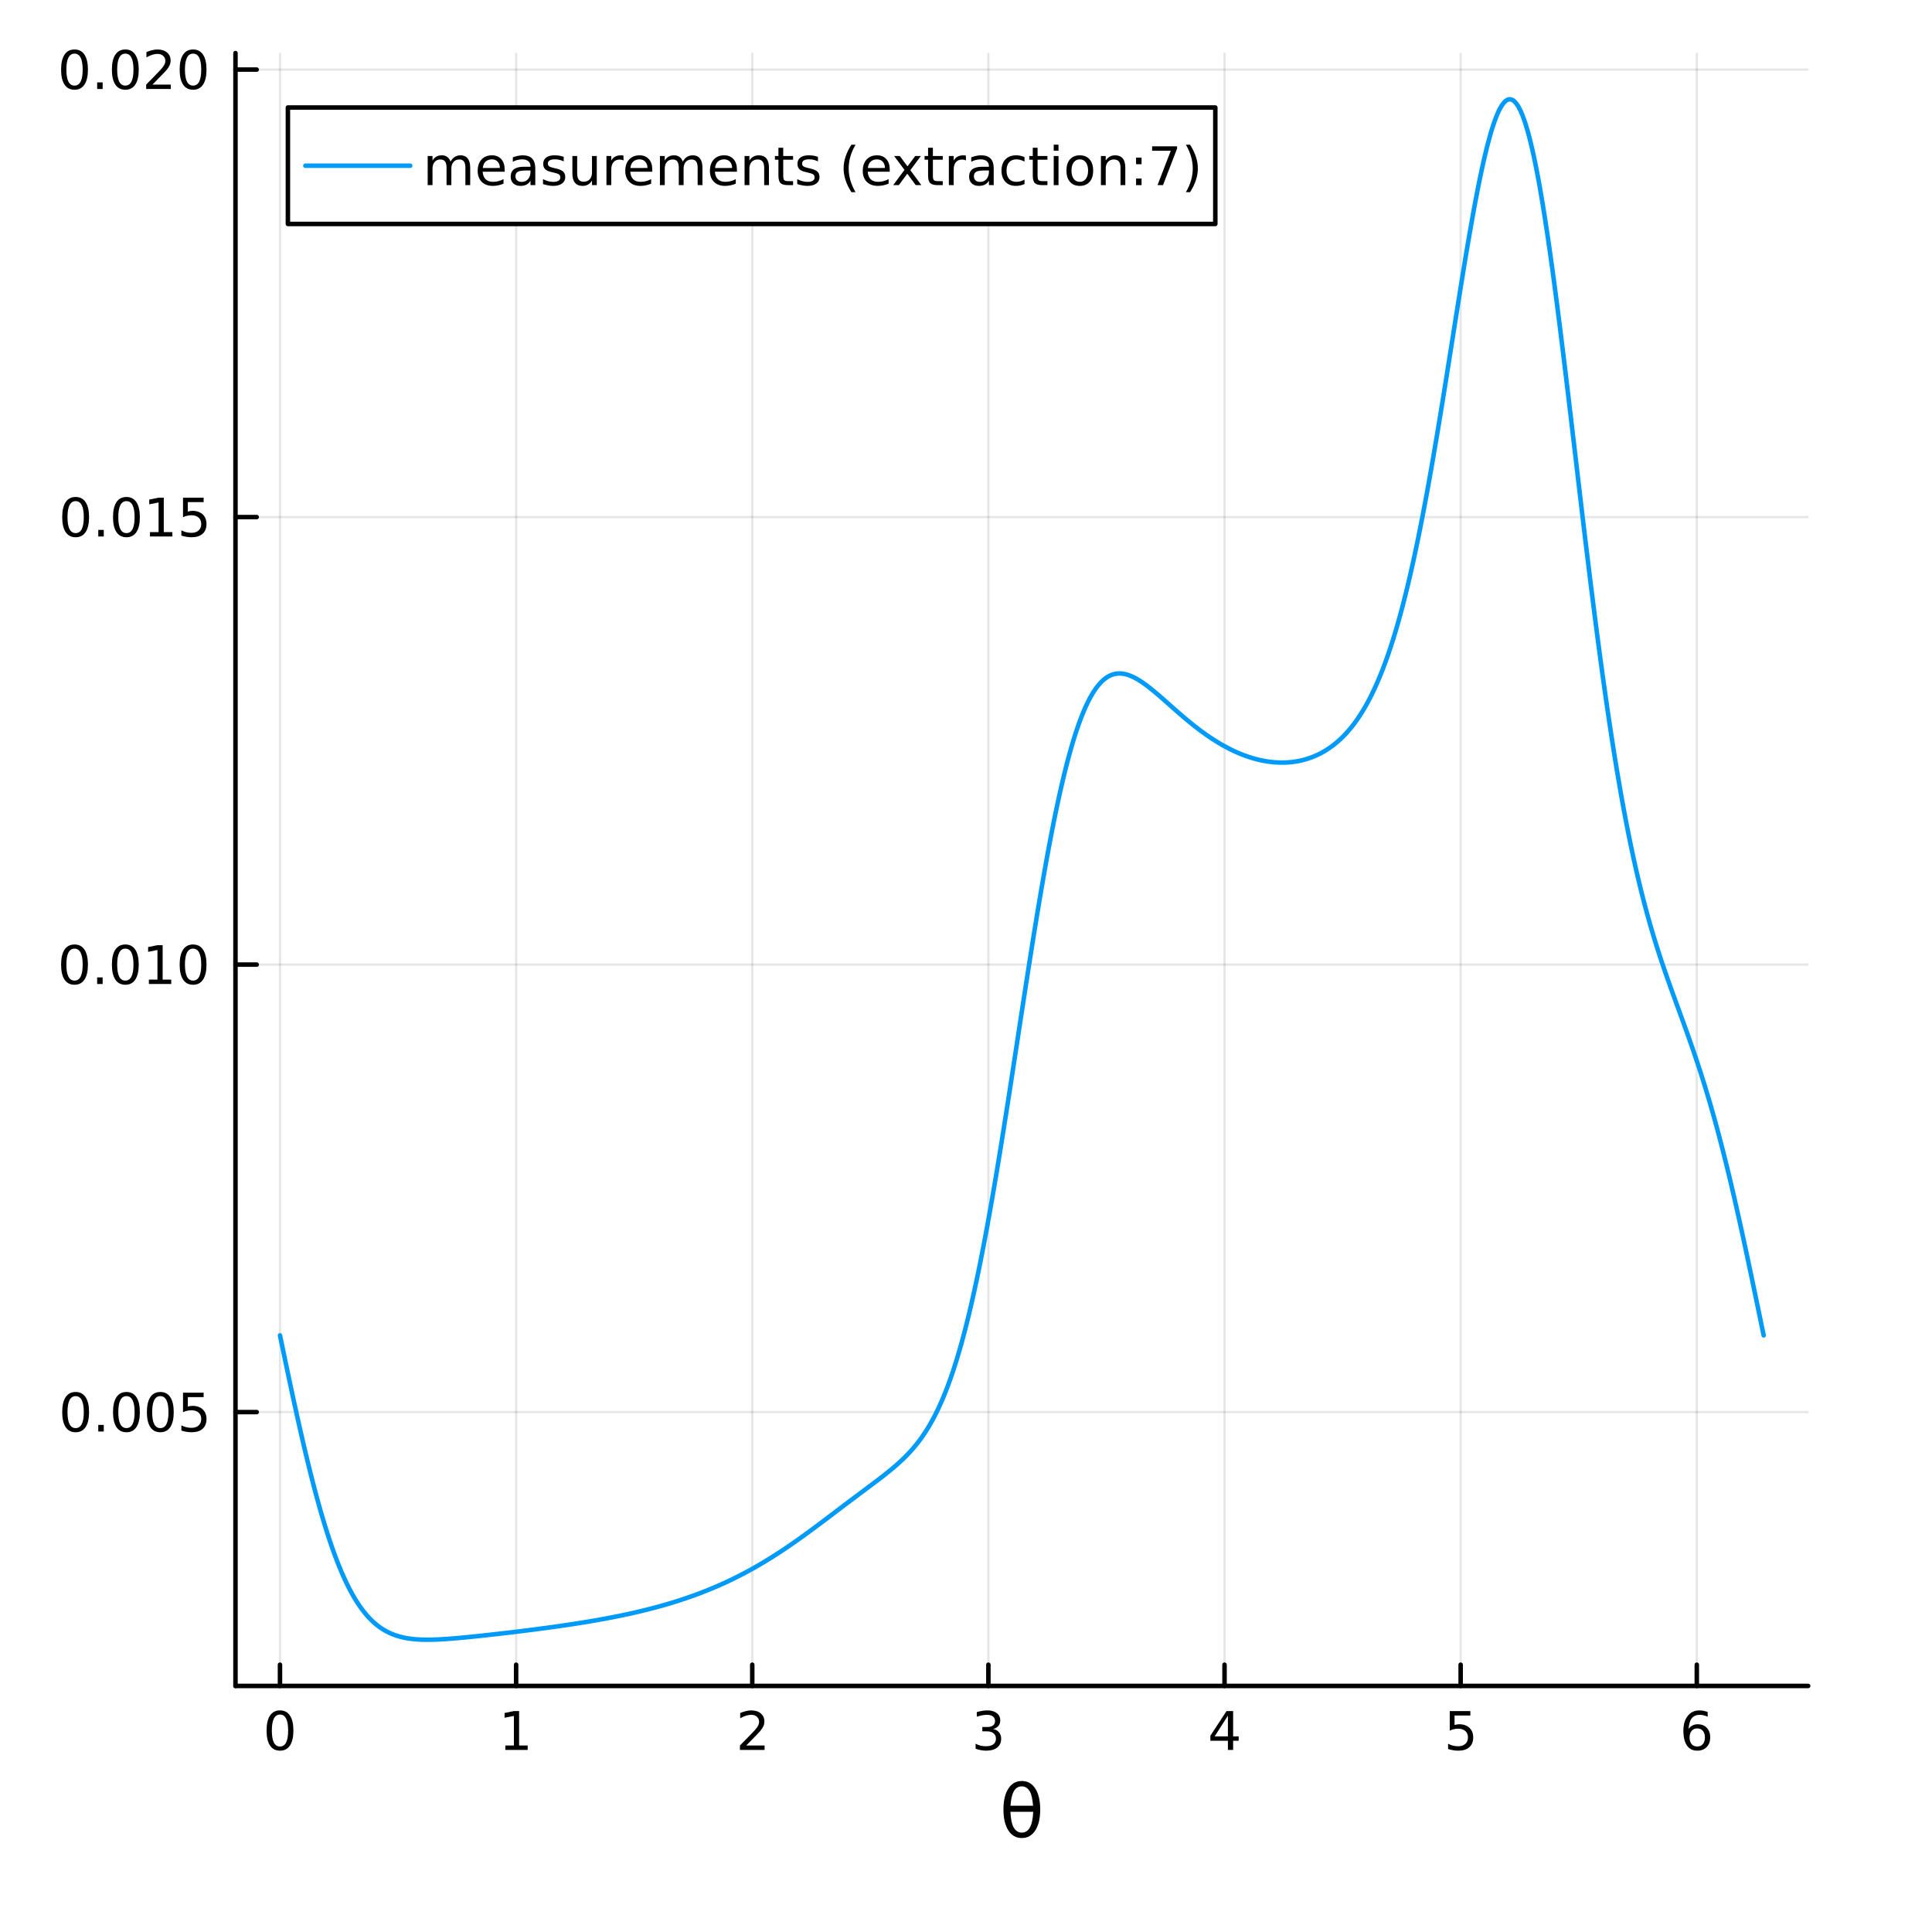 <?xml version="1.0" encoding="utf-8"?>
<svg xmlns="http://www.w3.org/2000/svg" xmlns:xlink="http://www.w3.org/1999/xlink" width="430" height="430" viewBox="0 0 1720 1720">
<rect x="0" y="0" width="1720" height="1720" fill="#333333" stroke="none"/>
<defs>
  <clipPath id="clip400">
    <rect x="0" y="0" width="1720" height="1720"/>
  </clipPath>
</defs>
<path clip-path="url(#clip400)" d="M0 1720 L1720 1720 L1720 0 L0 0  Z" fill="#ffffff" fill-rule="evenodd" fill-opacity="1"/>
<defs>
  <clipPath id="clip401">
    <rect x="344" y="172" width="1205" height="1205"/>
  </clipPath>
</defs>
<path clip-path="url(#clip400)" d="M209.636 1500.94 L1609.76 1500.94 L1609.76 47.244 L209.636 47.244  Z" fill="#ffffff" fill-rule="evenodd" fill-opacity="1"/>
<defs>
  <clipPath id="clip402">
    <rect x="209" y="47" width="1401" height="1455"/>
  </clipPath>
</defs>
<polyline clip-path="url(#clip402)" style="stroke:#000000; stroke-linecap:round; stroke-linejoin:round; stroke-width:2; stroke-opacity:0.1; fill:none" points="249.262,1500.94 249.262,47.244 "/>
<polyline clip-path="url(#clip402)" style="stroke:#000000; stroke-linecap:round; stroke-linejoin:round; stroke-width:2; stroke-opacity:0.1; fill:none" points="459.486,1500.94 459.486,47.244 "/>
<polyline clip-path="url(#clip402)" style="stroke:#000000; stroke-linecap:round; stroke-linejoin:round; stroke-width:2; stroke-opacity:0.1; fill:none" points="669.71,1500.94 669.71,47.244 "/>
<polyline clip-path="url(#clip402)" style="stroke:#000000; stroke-linecap:round; stroke-linejoin:round; stroke-width:2; stroke-opacity:0.1; fill:none" points="879.934,1500.94 879.934,47.244 "/>
<polyline clip-path="url(#clip402)" style="stroke:#000000; stroke-linecap:round; stroke-linejoin:round; stroke-width:2; stroke-opacity:0.1; fill:none" points="1090.16,1500.94 1090.16,47.244 "/>
<polyline clip-path="url(#clip402)" style="stroke:#000000; stroke-linecap:round; stroke-linejoin:round; stroke-width:2; stroke-opacity:0.1; fill:none" points="1300.38,1500.94 1300.38,47.244 "/>
<polyline clip-path="url(#clip402)" style="stroke:#000000; stroke-linecap:round; stroke-linejoin:round; stroke-width:2; stroke-opacity:0.1; fill:none" points="1510.61,1500.94 1510.61,47.244 "/>
<polyline clip-path="url(#clip400)" style="stroke:#000000; stroke-linecap:round; stroke-linejoin:round; stroke-width:4; stroke-opacity:1; fill:none" points="209.636,1500.94 1609.76,1500.94 "/>
<polyline clip-path="url(#clip400)" style="stroke:#000000; stroke-linecap:round; stroke-linejoin:round; stroke-width:4; stroke-opacity:1; fill:none" points="249.262,1500.94 249.262,1482.04 "/>
<polyline clip-path="url(#clip400)" style="stroke:#000000; stroke-linecap:round; stroke-linejoin:round; stroke-width:4; stroke-opacity:1; fill:none" points="459.486,1500.94 459.486,1482.04 "/>
<polyline clip-path="url(#clip400)" style="stroke:#000000; stroke-linecap:round; stroke-linejoin:round; stroke-width:4; stroke-opacity:1; fill:none" points="669.71,1500.94 669.71,1482.04 "/>
<polyline clip-path="url(#clip400)" style="stroke:#000000; stroke-linecap:round; stroke-linejoin:round; stroke-width:4; stroke-opacity:1; fill:none" points="879.934,1500.94 879.934,1482.04 "/>
<polyline clip-path="url(#clip400)" style="stroke:#000000; stroke-linecap:round; stroke-linejoin:round; stroke-width:4; stroke-opacity:1; fill:none" points="1090.16,1500.94 1090.16,1482.04 "/>
<polyline clip-path="url(#clip400)" style="stroke:#000000; stroke-linecap:round; stroke-linejoin:round; stroke-width:4; stroke-opacity:1; fill:none" points="1300.38,1500.94 1300.38,1482.04 "/>
<polyline clip-path="url(#clip400)" style="stroke:#000000; stroke-linecap:round; stroke-linejoin:round; stroke-width:4; stroke-opacity:1; fill:none" points="1510.61,1500.94 1510.61,1482.04 "/>
<path clip-path="url(#clip400)" d="M249.262 1526.42 Q245.651 1526.42 243.822 1529.98 Q242.017 1533.52 242.017 1540.65 Q242.017 1547.76 243.822 1551.33 Q245.651 1554.87 249.262 1554.87 Q252.896 1554.87 254.702 1551.33 Q256.531 1547.76 256.531 1540.65 Q256.531 1533.52 254.702 1529.98 Q252.896 1526.42 249.262 1526.42 M249.262 1522.71 Q255.072 1522.71 258.128 1527.32 Q261.207 1531.9 261.207 1540.65 Q261.207 1549.38 258.128 1553.99 Q255.072 1558.57 249.262 1558.57 Q243.452 1558.57 240.373 1553.99 Q237.318 1549.38 237.318 1540.65 Q237.318 1531.9 240.373 1527.32 Q243.452 1522.71 249.262 1522.71 Z" fill="#000000" fill-rule="nonzero" fill-opacity="1" /><path clip-path="url(#clip400)" d="M449.868 1553.96 L457.507 1553.96 L457.507 1527.6 L449.197 1529.27 L449.197 1525.01 L457.461 1523.34 L462.136 1523.34 L462.136 1553.96 L469.775 1553.96 L469.775 1557.9 L449.868 1557.9 L449.868 1553.96 Z" fill="#000000" fill-rule="nonzero" fill-opacity="1" /><path clip-path="url(#clip400)" d="M664.363 1553.96 L680.682 1553.96 L680.682 1557.9 L658.738 1557.9 L658.738 1553.96 Q661.4 1551.21 665.983 1546.58 Q670.589 1541.93 671.77 1540.59 Q674.015 1538.06 674.895 1536.33 Q675.798 1534.57 675.798 1532.88 Q675.798 1530.12 673.853 1528.39 Q671.932 1526.65 668.83 1526.65 Q666.631 1526.65 664.177 1527.41 Q661.747 1528.18 658.969 1529.73 L658.969 1525.01 Q661.793 1523.87 664.247 1523.29 Q666.701 1522.71 668.738 1522.71 Q674.108 1522.71 677.302 1525.4 Q680.497 1528.09 680.497 1532.58 Q680.497 1534.71 679.687 1536.63 Q678.9 1538.52 676.793 1541.12 Q676.214 1541.79 673.113 1545.01 Q670.011 1548.2 664.363 1553.96 Z" fill="#000000" fill-rule="nonzero" fill-opacity="1" /><path clip-path="url(#clip400)" d="M884.181 1539.27 Q887.538 1539.98 889.413 1542.25 Q891.311 1544.52 891.311 1547.85 Q891.311 1552.97 887.792 1555.77 Q884.274 1558.57 877.792 1558.57 Q875.617 1558.57 873.302 1558.13 Q871.01 1557.71 868.556 1556.86 L868.556 1552.34 Q870.501 1553.48 872.816 1554.06 Q875.13 1554.64 877.654 1554.64 Q882.052 1554.64 884.343 1552.9 Q886.658 1551.16 886.658 1547.85 Q886.658 1544.8 884.505 1543.09 Q882.376 1541.35 878.556 1541.35 L874.529 1541.35 L874.529 1537.51 L878.742 1537.51 Q882.191 1537.51 884.019 1536.14 Q885.848 1534.75 885.848 1532.16 Q885.848 1529.5 883.95 1528.09 Q882.075 1526.65 878.556 1526.65 Q876.635 1526.65 874.436 1527.07 Q872.237 1527.48 869.598 1528.36 L869.598 1524.2 Q872.26 1523.46 874.575 1523.09 Q876.913 1522.71 878.973 1522.71 Q884.297 1522.71 887.399 1525.15 Q890.501 1527.55 890.501 1531.67 Q890.501 1534.54 888.857 1536.53 Q887.214 1538.5 884.181 1539.27 Z" fill="#000000" fill-rule="nonzero" fill-opacity="1" /><path clip-path="url(#clip400)" d="M1093.17 1527.41 L1081.36 1545.86 L1093.17 1545.86 L1093.17 1527.41 M1091.94 1523.34 L1097.82 1523.34 L1097.82 1545.86 L1102.75 1545.86 L1102.75 1549.75 L1097.82 1549.75 L1097.82 1557.9 L1093.17 1557.9 L1093.17 1549.75 L1077.56 1549.75 L1077.56 1545.24 L1091.94 1523.34 Z" fill="#000000" fill-rule="nonzero" fill-opacity="1" /><path clip-path="url(#clip400)" d="M1290.66 1523.34 L1309.02 1523.34 L1309.02 1527.28 L1294.94 1527.28 L1294.94 1535.75 Q1295.96 1535.4 1296.98 1535.24 Q1298 1535.05 1299.02 1535.05 Q1304.8 1535.05 1308.18 1538.22 Q1311.56 1541.4 1311.56 1546.81 Q1311.56 1552.39 1308.09 1555.49 Q1304.62 1558.57 1298.3 1558.57 Q1296.12 1558.57 1293.85 1558.2 Q1291.61 1557.83 1289.2 1557.09 L1289.2 1552.39 Q1291.28 1553.52 1293.51 1554.08 Q1295.73 1554.64 1298.21 1554.64 Q1302.21 1554.64 1304.55 1552.53 Q1306.89 1550.42 1306.89 1546.81 Q1306.89 1543.2 1304.55 1541.09 Q1302.21 1538.99 1298.21 1538.99 Q1296.33 1538.99 1294.46 1539.4 Q1292.6 1539.82 1290.66 1540.7 L1290.66 1523.34 Z" fill="#000000" fill-rule="nonzero" fill-opacity="1" /><path clip-path="url(#clip400)" d="M1511.01 1538.76 Q1507.86 1538.76 1506.01 1540.91 Q1504.18 1543.06 1504.18 1546.81 Q1504.18 1550.54 1506.01 1552.71 Q1507.86 1554.87 1511.01 1554.87 Q1514.16 1554.87 1515.99 1552.71 Q1517.84 1550.54 1517.84 1546.81 Q1517.84 1543.06 1515.99 1540.91 Q1514.16 1538.76 1511.01 1538.76 M1520.29 1524.1 L1520.29 1528.36 Q1518.53 1527.53 1516.73 1527.09 Q1514.95 1526.65 1513.19 1526.65 Q1508.56 1526.65 1506.1 1529.77 Q1503.67 1532.9 1503.33 1539.22 Q1504.69 1537.21 1506.75 1536.14 Q1508.81 1535.05 1511.29 1535.05 Q1516.5 1535.05 1519.51 1538.22 Q1522.54 1541.37 1522.54 1546.81 Q1522.54 1552.14 1519.39 1555.35 Q1516.24 1558.57 1511.01 1558.57 Q1505.01 1558.57 1501.84 1553.99 Q1498.67 1549.38 1498.67 1540.65 Q1498.67 1532.46 1502.56 1527.6 Q1506.45 1522.71 1513 1522.71 Q1514.76 1522.71 1516.54 1523.06 Q1518.35 1523.41 1520.29 1524.1 Z" fill="#000000" fill-rule="nonzero" fill-opacity="1" /><path clip-path="url(#clip400)" d="M919.821 1613.01 L899.547 1613.01 Q900.024 1622.52 902.22 1626.56 Q904.957 1631.53 909.7 1631.53 Q914.474 1631.53 917.116 1626.53 Q919.439 1622.14 919.821 1613.01 M919.726 1607.59 Q918.835 1598.56 917.116 1595.37 Q914.379 1590.34 909.7 1590.34 Q904.83 1590.34 902.252 1595.31 Q900.215 1599.32 899.61 1607.59 L919.726 1607.59 M909.7 1585.57 Q917.339 1585.57 921.699 1592.32 Q926.06 1599.03 926.06 1610.94 Q926.06 1622.81 921.699 1629.56 Q917.339 1636.34 909.7 1636.34 Q902.029 1636.34 897.7 1629.56 Q893.34 1622.81 893.34 1610.94 Q893.34 1599.03 897.7 1592.32 Q902.029 1585.57 909.7 1585.57 Z" fill="#000000" fill-rule="nonzero" fill-opacity="1" /><polyline clip-path="url(#clip402)" style="stroke:#000000; stroke-linecap:round; stroke-linejoin:round; stroke-width:2; stroke-opacity:0.1; fill:none" points="209.636,1257.14 1609.76,1257.14 "/>
<polyline clip-path="url(#clip402)" style="stroke:#000000; stroke-linecap:round; stroke-linejoin:round; stroke-width:2; stroke-opacity:0.1; fill:none" points="209.636,858.746 1609.76,858.746 "/>
<polyline clip-path="url(#clip402)" style="stroke:#000000; stroke-linecap:round; stroke-linejoin:round; stroke-width:2; stroke-opacity:0.1; fill:none" points="209.636,460.349 1609.76,460.349 "/>
<polyline clip-path="url(#clip402)" style="stroke:#000000; stroke-linecap:round; stroke-linejoin:round; stroke-width:2; stroke-opacity:0.1; fill:none" points="209.636,61.952 1609.76,61.952 "/>
<polyline clip-path="url(#clip400)" style="stroke:#000000; stroke-linecap:round; stroke-linejoin:round; stroke-width:4; stroke-opacity:1; fill:none" points="209.636,1500.94 209.636,47.244 "/>
<polyline clip-path="url(#clip400)" style="stroke:#000000; stroke-linecap:round; stroke-linejoin:round; stroke-width:4; stroke-opacity:1; fill:none" points="209.636,1257.14 228.534,1257.14 "/>
<polyline clip-path="url(#clip400)" style="stroke:#000000; stroke-linecap:round; stroke-linejoin:round; stroke-width:4; stroke-opacity:1; fill:none" points="209.636,858.746 228.534,858.746 "/>
<polyline clip-path="url(#clip400)" style="stroke:#000000; stroke-linecap:round; stroke-linejoin:round; stroke-width:4; stroke-opacity:1; fill:none" points="209.636,460.349 228.534,460.349 "/>
<polyline clip-path="url(#clip400)" style="stroke:#000000; stroke-linecap:round; stroke-linejoin:round; stroke-width:4; stroke-opacity:1; fill:none" points="209.636,61.952 228.534,61.952 "/>
<path clip-path="url(#clip400)" d="M67.332 1242.94 Q63.721 1242.94 61.892 1246.51 Q60.087 1250.05 60.087 1257.18 Q60.087 1264.28 61.892 1267.85 Q63.721 1271.39 67.332 1271.39 Q70.966 1271.39 72.772 1267.85 Q74.6 1264.28 74.6 1257.18 Q74.6 1250.05 72.772 1246.51 Q70.966 1242.94 67.332 1242.94 M67.332 1239.24 Q73.142 1239.24 76.198 1243.84 Q79.276 1248.43 79.276 1257.18 Q79.276 1265.9 76.198 1270.51 Q73.142 1275.09 67.332 1275.09 Q61.522 1275.09 58.443 1270.51 Q55.388 1265.9 55.388 1257.18 Q55.388 1248.43 58.443 1243.84 Q61.522 1239.24 67.332 1239.24 Z" fill="#000000" fill-rule="nonzero" fill-opacity="1" /><path clip-path="url(#clip400)" d="M87.494 1268.54 L92.378 1268.54 L92.378 1274.42 L87.494 1274.42 L87.494 1268.54 Z" fill="#000000" fill-rule="nonzero" fill-opacity="1" /><path clip-path="url(#clip400)" d="M112.563 1242.94 Q108.952 1242.94 107.123 1246.51 Q105.318 1250.05 105.318 1257.18 Q105.318 1264.28 107.123 1267.85 Q108.952 1271.39 112.563 1271.39 Q116.197 1271.39 118.003 1267.85 Q119.832 1264.28 119.832 1257.18 Q119.832 1250.05 118.003 1246.51 Q116.197 1242.94 112.563 1242.94 M112.563 1239.24 Q118.373 1239.24 121.429 1243.84 Q124.507 1248.43 124.507 1257.18 Q124.507 1265.9 121.429 1270.51 Q118.373 1275.09 112.563 1275.09 Q106.753 1275.09 103.674 1270.51 Q100.619 1265.9 100.619 1257.18 Q100.619 1248.43 103.674 1243.84 Q106.753 1239.24 112.563 1239.24 Z" fill="#000000" fill-rule="nonzero" fill-opacity="1" /><path clip-path="url(#clip400)" d="M142.725 1242.94 Q139.114 1242.94 137.285 1246.51 Q135.48 1250.05 135.48 1257.18 Q135.48 1264.28 137.285 1267.85 Q139.114 1271.39 142.725 1271.39 Q146.359 1271.39 148.165 1267.85 Q149.993 1264.28 149.993 1257.18 Q149.993 1250.05 148.165 1246.51 Q146.359 1242.94 142.725 1242.94 M142.725 1239.24 Q148.535 1239.24 151.591 1243.84 Q154.669 1248.43 154.669 1257.18 Q154.669 1265.9 151.591 1270.51 Q148.535 1275.09 142.725 1275.09 Q136.915 1275.09 133.836 1270.51 Q130.781 1265.9 130.781 1257.18 Q130.781 1248.43 133.836 1243.84 Q136.915 1239.24 142.725 1239.24 Z" fill="#000000" fill-rule="nonzero" fill-opacity="1" /><path clip-path="url(#clip400)" d="M162.933 1239.86 L181.29 1239.86 L181.29 1243.8 L167.216 1243.8 L167.216 1252.27 Q168.234 1251.92 169.253 1251.76 Q170.271 1251.58 171.29 1251.58 Q177.077 1251.58 180.456 1254.75 Q183.836 1257.92 183.836 1263.34 Q183.836 1268.91 180.364 1272.02 Q176.891 1275.09 170.572 1275.09 Q168.396 1275.09 166.128 1274.72 Q163.882 1274.35 161.475 1273.61 L161.475 1268.91 Q163.558 1270.05 165.78 1270.6 Q168.003 1271.16 170.479 1271.16 Q174.484 1271.16 176.822 1269.05 Q179.16 1266.95 179.16 1263.34 Q179.16 1259.72 176.822 1257.62 Q174.484 1255.51 170.479 1255.51 Q168.604 1255.51 166.729 1255.93 Q164.878 1256.34 162.933 1257.22 L162.933 1239.86 Z" fill="#000000" fill-rule="nonzero" fill-opacity="1" /><path clip-path="url(#clip400)" d="M66.337 844.545 Q62.725 844.545 60.897 848.11 Q59.091 851.651 59.091 858.781 Q59.091 865.887 60.897 869.452 Q62.725 872.994 66.337 872.994 Q69.971 872.994 71.776 869.452 Q73.605 865.887 73.605 858.781 Q73.605 851.651 71.776 848.11 Q69.971 844.545 66.337 844.545 M66.337 840.841 Q72.147 840.841 75.202 845.448 Q78.281 850.031 78.281 858.781 Q78.281 867.508 75.202 872.114 Q72.147 876.698 66.337 876.698 Q60.526 876.698 57.448 872.114 Q54.392 867.508 54.392 858.781 Q54.392 850.031 57.448 845.448 Q60.526 840.841 66.337 840.841 Z" fill="#000000" fill-rule="nonzero" fill-opacity="1" /><path clip-path="url(#clip400)" d="M86.498 870.147 L91.383 870.147 L91.383 876.026 L86.498 876.026 L86.498 870.147 Z" fill="#000000" fill-rule="nonzero" fill-opacity="1" /><path clip-path="url(#clip400)" d="M111.568 844.545 Q107.957 844.545 106.128 848.11 Q104.322 851.651 104.322 858.781 Q104.322 865.887 106.128 869.452 Q107.957 872.994 111.568 872.994 Q115.202 872.994 117.008 869.452 Q118.836 865.887 118.836 858.781 Q118.836 851.651 117.008 848.11 Q115.202 844.545 111.568 844.545 M111.568 840.841 Q117.378 840.841 120.433 845.448 Q123.512 850.031 123.512 858.781 Q123.512 867.508 120.433 872.114 Q117.378 876.698 111.568 876.698 Q105.758 876.698 102.679 872.114 Q99.623 867.508 99.623 858.781 Q99.623 850.031 102.679 845.448 Q105.758 840.841 111.568 840.841 Z" fill="#000000" fill-rule="nonzero" fill-opacity="1" /><path clip-path="url(#clip400)" d="M132.54 872.091 L140.179 872.091 L140.179 845.725 L131.869 847.392 L131.869 843.133 L140.132 841.466 L144.808 841.466 L144.808 872.091 L152.447 872.091 L152.447 876.026 L132.54 876.026 L132.54 872.091 Z" fill="#000000" fill-rule="nonzero" fill-opacity="1" /><path clip-path="url(#clip400)" d="M171.891 844.545 Q168.28 844.545 166.452 848.11 Q164.646 851.651 164.646 858.781 Q164.646 865.887 166.452 869.452 Q168.28 872.994 171.891 872.994 Q175.526 872.994 177.331 869.452 Q179.16 865.887 179.16 858.781 Q179.16 851.651 177.331 848.11 Q175.526 844.545 171.891 844.545 M171.891 840.841 Q177.702 840.841 180.757 845.448 Q183.836 850.031 183.836 858.781 Q183.836 867.508 180.757 872.114 Q177.702 876.698 171.891 876.698 Q166.081 876.698 163.003 872.114 Q159.947 867.508 159.947 858.781 Q159.947 850.031 163.003 845.448 Q166.081 840.841 171.891 840.841 Z" fill="#000000" fill-rule="nonzero" fill-opacity="1" /><path clip-path="url(#clip400)" d="M67.332 446.148 Q63.721 446.148 61.892 449.713 Q60.087 453.254 60.087 460.384 Q60.087 467.49 61.892 471.055 Q63.721 474.597 67.332 474.597 Q70.966 474.597 72.772 471.055 Q74.6 467.49 74.6 460.384 Q74.6 453.254 72.772 449.713 Q70.966 446.148 67.332 446.148 M67.332 442.444 Q73.142 442.444 76.198 447.051 Q79.276 451.634 79.276 460.384 Q79.276 469.111 76.198 473.717 Q73.142 478.3 67.332 478.3 Q61.522 478.3 58.443 473.717 Q55.388 469.111 55.388 460.384 Q55.388 451.634 58.443 447.051 Q61.522 442.444 67.332 442.444 Z" fill="#000000" fill-rule="nonzero" fill-opacity="1" /><path clip-path="url(#clip400)" d="M87.494 471.75 L92.378 471.75 L92.378 477.629 L87.494 477.629 L87.494 471.75 Z" fill="#000000" fill-rule="nonzero" fill-opacity="1" /><path clip-path="url(#clip400)" d="M112.563 446.148 Q108.952 446.148 107.123 449.713 Q105.318 453.254 105.318 460.384 Q105.318 467.49 107.123 471.055 Q108.952 474.597 112.563 474.597 Q116.197 474.597 118.003 471.055 Q119.832 467.49 119.832 460.384 Q119.832 453.254 118.003 449.713 Q116.197 446.148 112.563 446.148 M112.563 442.444 Q118.373 442.444 121.429 447.051 Q124.507 451.634 124.507 460.384 Q124.507 469.111 121.429 473.717 Q118.373 478.3 112.563 478.3 Q106.753 478.3 103.674 473.717 Q100.619 469.111 100.619 460.384 Q100.619 451.634 103.674 447.051 Q106.753 442.444 112.563 442.444 Z" fill="#000000" fill-rule="nonzero" fill-opacity="1" /><path clip-path="url(#clip400)" d="M133.535 473.694 L141.174 473.694 L141.174 447.328 L132.864 448.995 L132.864 444.736 L141.128 443.069 L145.804 443.069 L145.804 473.694 L153.443 473.694 L153.443 477.629 L133.535 477.629 L133.535 473.694 Z" fill="#000000" fill-rule="nonzero" fill-opacity="1" /><path clip-path="url(#clip400)" d="M162.933 443.069 L181.29 443.069 L181.29 447.004 L167.216 447.004 L167.216 455.476 Q168.234 455.129 169.253 454.967 Q170.271 454.782 171.29 454.782 Q177.077 454.782 180.456 457.953 Q183.836 461.125 183.836 466.541 Q183.836 472.12 180.364 475.222 Q176.891 478.3 170.572 478.3 Q168.396 478.3 166.128 477.93 Q163.882 477.56 161.475 476.819 L161.475 472.12 Q163.558 473.254 165.78 473.81 Q168.003 474.365 170.479 474.365 Q174.484 474.365 176.822 472.259 Q179.16 470.152 179.16 466.541 Q179.16 462.93 176.822 460.824 Q174.484 458.717 170.479 458.717 Q168.604 458.717 166.729 459.134 Q164.878 459.551 162.933 460.43 L162.933 443.069 Z" fill="#000000" fill-rule="nonzero" fill-opacity="1" /><path clip-path="url(#clip400)" d="M66.337 47.751 Q62.725 47.751 60.897 51.316 Q59.091 54.857 59.091 61.987 Q59.091 69.093 60.897 72.658 Q62.725 76.2 66.337 76.2 Q69.971 76.2 71.776 72.658 Q73.605 69.093 73.605 61.987 Q73.605 54.857 71.776 51.316 Q69.971 47.751 66.337 47.751 M66.337 44.047 Q72.147 44.047 75.202 48.654 Q78.281 53.237 78.281 61.987 Q78.281 70.714 75.202 75.32 Q72.147 79.903 66.337 79.903 Q60.526 79.903 57.448 75.32 Q54.392 70.714 54.392 61.987 Q54.392 53.237 57.448 48.654 Q60.526 44.047 66.337 44.047 Z" fill="#000000" fill-rule="nonzero" fill-opacity="1" /><path clip-path="url(#clip400)" d="M86.498 73.353 L91.383 73.353 L91.383 79.232 L86.498 79.232 L86.498 73.353 Z" fill="#000000" fill-rule="nonzero" fill-opacity="1" /><path clip-path="url(#clip400)" d="M111.568 47.751 Q107.957 47.751 106.128 51.316 Q104.322 54.857 104.322 61.987 Q104.322 69.093 106.128 72.658 Q107.957 76.2 111.568 76.2 Q115.202 76.2 117.008 72.658 Q118.836 69.093 118.836 61.987 Q118.836 54.857 117.008 51.316 Q115.202 47.751 111.568 47.751 M111.568 44.047 Q117.378 44.047 120.433 48.654 Q123.512 53.237 123.512 61.987 Q123.512 70.714 120.433 75.32 Q117.378 79.903 111.568 79.903 Q105.758 79.903 102.679 75.32 Q99.623 70.714 99.623 61.987 Q99.623 53.237 102.679 48.654 Q105.758 44.047 111.568 44.047 Z" fill="#000000" fill-rule="nonzero" fill-opacity="1" /><path clip-path="url(#clip400)" d="M135.757 75.297 L152.077 75.297 L152.077 79.232 L130.132 79.232 L130.132 75.297 Q132.794 72.542 137.378 67.913 Q141.984 63.26 143.165 61.917 Q145.41 59.394 146.29 57.658 Q147.193 55.899 147.193 54.209 Q147.193 51.454 145.248 49.718 Q143.327 47.982 140.225 47.982 Q138.026 47.982 135.572 48.746 Q133.142 49.51 130.364 51.061 L130.364 46.339 Q133.188 45.205 135.642 44.626 Q138.095 44.047 140.132 44.047 Q145.503 44.047 148.697 46.732 Q151.892 49.417 151.892 53.908 Q151.892 56.038 151.081 57.959 Q150.294 59.857 148.188 62.45 Q147.609 63.121 144.507 66.339 Q141.406 69.533 135.757 75.297 Z" fill="#000000" fill-rule="nonzero" fill-opacity="1" /><path clip-path="url(#clip400)" d="M171.891 47.751 Q168.28 47.751 166.452 51.316 Q164.646 54.857 164.646 61.987 Q164.646 69.093 166.452 72.658 Q168.28 76.2 171.891 76.2 Q175.526 76.2 177.331 72.658 Q179.16 69.093 179.16 61.987 Q179.16 54.857 177.331 51.316 Q175.526 47.751 171.891 47.751 M171.891 44.047 Q177.702 44.047 180.757 48.654 Q183.836 53.237 183.836 61.987 Q183.836 70.714 180.757 75.32 Q177.702 79.903 171.891 79.903 Q166.081 79.903 163.003 75.32 Q159.947 70.714 159.947 61.987 Q159.947 53.237 163.003 48.654 Q166.081 44.047 171.891 44.047 Z" fill="#000000" fill-rule="nonzero" fill-opacity="1" /><polyline clip-path="url(#clip402)" style="stroke:#009af9; stroke-linecap:round; stroke-linejoin:round; stroke-width:4; stroke-opacity:1; fill:none" points="249.262,1188.85 250.915,1196.82 252.568,1204.76 254.222,1212.67 255.875,1220.54 257.528,1228.36 259.181,1236.12 260.834,1243.81 262.487,1251.42 264.141,1258.95 265.794,1266.38 267.447,1273.72 269.1,1280.95 270.753,1288.06 272.406,1295.05 274.06,1301.91 275.713,1308.64 277.366,1315.23 279.019,1321.68 280.672,1327.97 282.325,1334.11 283.979,1340.1 285.632,1345.93 287.285,1351.59 288.938,1357.09 290.591,1362.42 292.244,1367.58 293.897,1372.57 295.551,1377.39 297.204,1382.05 298.857,1386.53 300.51,1390.84 302.163,1394.98 303.816,1398.96 305.47,1402.77 307.123,1406.41 308.776,1409.9 310.429,1413.22 312.082,1416.39 313.735,1419.41 315.389,1422.28 317.042,1425 318.695,1427.58 320.348,1430.02 322.001,1432.33 323.654,1434.51 325.308,1436.56 326.961,1438.49 328.614,1440.3 330.267,1442 331.92,1443.59 333.573,1445.08 335.226,1446.47 336.88,1447.76 338.533,1448.96 340.186,1450.07 341.839,1451.1 343.492,1452.05 345.145,1452.92 346.799,1453.73 348.452,1454.46 350.105,1455.13 351.758,1455.75 353.411,1456.3 355.064,1456.8 356.718,1457.25 358.371,1457.66 360.024,1458.02 361.677,1458.34 363.33,1458.62 364.983,1458.86 366.637,1459.07 368.29,1459.25 369.943,1459.4 371.596,1459.53 373.249,1459.62 374.902,1459.7 376.556,1459.75 378.209,1459.78 379.862,1459.8 381.515,1459.79 383.168,1459.78 384.821,1459.74 386.474,1459.7 388.128,1459.64 389.781,1459.57 391.434,1459.49 393.087,1459.4 394.74,1459.3 396.393,1459.2 398.047,1459.09 399.7,1458.97 401.353,1458.84 403.006,1458.71 404.659,1458.58 406.312,1458.43 407.966,1458.29 409.619,1458.14 411.272,1457.99 412.925,1457.83 414.578,1457.67 416.231,1457.51 417.885,1457.35 419.538,1457.18 421.191,1457.01 422.844,1456.84 424.497,1456.67 426.15,1456.5 427.803,1456.32 429.457,1456.14 431.11,1455.96 432.763,1455.78 434.416,1455.6 436.069,1455.42 437.722,1455.23 439.376,1455.05 441.029,1454.86 442.682,1454.67 444.335,1454.48 445.988,1454.29 447.641,1454.1 449.295,1453.91 450.948,1453.72 452.601,1453.52 454.254,1453.32 455.907,1453.13 457.56,1452.93 459.214,1452.73 460.867,1452.53 462.52,1452.33 464.173,1452.12 465.826,1451.92 467.479,1451.71 469.133,1451.5 470.786,1451.3 472.439,1451.09 474.092,1450.88 475.745,1450.66 477.398,1450.45 479.051,1450.23 480.705,1450.02 482.358,1449.8 484.011,1449.58 485.664,1449.36 487.317,1449.13 488.97,1448.91 490.624,1448.68 492.277,1448.45 493.93,1448.22 495.583,1447.99 497.236,1447.75 498.889,1447.52 500.543,1447.28 502.196,1447.04 503.849,1446.79 505.502,1446.55 507.155,1446.3 508.808,1446.05 510.462,1445.8 512.115,1445.54 513.768,1445.29 515.421,1445.03 517.074,1444.76 518.727,1444.5 520.38,1444.23 522.034,1443.96 523.687,1443.69 525.34,1443.41 526.993,1443.13 528.646,1442.85 530.299,1442.56 531.953,1442.27 533.606,1441.98 535.259,1441.68 536.912,1441.38 538.565,1441.07 540.218,1440.77 541.872,1440.45 543.525,1440.14 545.178,1439.82 546.831,1439.5 548.484,1439.17 550.137,1438.83 551.791,1438.5 553.444,1438.16 555.097,1437.81 556.75,1437.46 558.403,1437.11 560.056,1436.75 561.71,1436.38 563.363,1436.01 565.016,1435.64 566.669,1435.26 568.322,1434.87 569.975,1434.48 571.628,1434.08 573.282,1433.68 574.935,1433.27 576.588,1432.86 578.241,1432.44 579.894,1432.01 581.547,1431.58 583.201,1431.14 584.854,1430.7 586.507,1430.25 588.16,1429.79 589.813,1429.33 591.466,1428.86 593.12,1428.38 594.773,1427.89 596.426,1427.4 598.079,1426.9 599.732,1426.4 601.385,1425.88 603.039,1425.36 604.692,1424.83 606.345,1424.29 607.998,1423.75 609.651,1423.19 611.304,1422.63 612.957,1422.06 614.611,1421.49 616.264,1420.9 617.917,1420.3 619.57,1419.7 621.223,1419.09 622.876,1418.47 624.53,1417.84 626.183,1417.2 627.836,1416.55 629.489,1415.89 631.142,1415.22 632.795,1414.54 634.449,1413.85 636.102,1413.16 637.755,1412.45 639.408,1411.73 641.061,1411 642.714,1410.26 644.368,1409.52 646.021,1408.76 647.674,1407.99 649.327,1407.21 650.98,1406.42 652.633,1405.62 654.287,1404.8 655.94,1403.98 657.593,1403.15 659.246,1402.3 660.899,1401.44 662.552,1400.58 664.205,1399.7 665.859,1398.81 667.512,1397.91 669.165,1396.99 670.818,1396.07 672.471,1395.14 674.124,1394.19 675.778,1393.23 677.431,1392.27 679.084,1391.29 680.737,1390.3 682.39,1389.29 684.043,1388.28 685.697,1387.26 687.35,1386.22 689.003,1385.18 690.656,1384.12 692.309,1383.06 693.962,1381.98 695.616,1380.9 697.269,1379.8 698.922,1378.69 700.575,1377.58 702.228,1376.45 703.881,1375.32 705.534,1374.18 707.188,1373.03 708.841,1371.87 710.494,1370.7 712.147,1369.52 713.8,1368.34 715.453,1367.15 717.107,1365.95 718.76,1364.75 720.413,1363.54 722.066,1362.33 723.719,1361.11 725.372,1359.88 727.026,1358.65 728.679,1357.42 730.332,1356.18 731.985,1354.94 733.638,1353.69 735.291,1352.45 736.945,1351.2 738.598,1349.95 740.251,1348.7 741.904,1347.45 743.557,1346.19 745.21,1344.94 746.864,1343.69 748.517,1342.44 750.17,1341.19 751.823,1339.94 753.476,1338.69 755.129,1337.44 756.782,1336.19 758.436,1334.95 760.089,1333.71 761.742,1332.47 763.395,1331.23 765.048,1329.99 766.701,1328.76 768.355,1327.52 770.008,1326.29 771.661,1325.05 773.314,1323.81 774.967,1322.58 776.62,1321.34 778.274,1320.09 779.927,1318.84 781.58,1317.59 783.233,1316.32 784.886,1315.05 786.539,1313.77 788.193,1312.47 789.846,1311.15 791.499,1309.82 793.152,1308.47 794.805,1307.1 796.458,1305.69 798.111,1304.26 799.765,1302.79 801.418,1301.29 803.071,1299.75 804.724,1298.16 806.377,1296.52 808.03,1294.82 809.684,1293.07 811.337,1291.25 812.99,1289.37 814.643,1287.41 816.296,1285.36 817.949,1283.24 819.603,1281.01 821.256,1278.7 822.909,1276.27 824.562,1273.73 826.215,1271.08 827.868,1268.3 829.522,1265.39 831.175,1262.35 832.828,1259.15 834.481,1255.81 836.134,1252.31 837.787,1248.65 839.44,1244.81 841.094,1240.8 842.747,1236.6 844.4,1232.22 846.053,1227.64 847.706,1222.86 849.359,1217.88 851.013,1212.69 852.666,1207.28 854.319,1201.66 855.972,1195.82 857.625,1189.75 859.278,1183.46 860.932,1176.94 862.585,1170.19 864.238,1163.21 865.891,1156.01 867.544,1148.58 869.197,1140.92 870.851,1133.04 872.504,1124.94 874.157,1116.62 875.81,1108.08 877.463,1099.34 879.116,1090.4 880.77,1081.27 882.423,1071.95 884.076,1062.44 885.729,1052.77 887.382,1042.94 889.035,1032.96 890.688,1022.83 892.342,1012.58 893.995,1002.22 895.648,991.746 897.301,981.184 898.954,970.545 900.607,959.842 902.261,949.09 903.914,938.303 905.567,927.495 907.22,916.681 908.873,905.877 910.526,895.097 912.18,884.356 913.833,873.669 915.486,863.052 917.139,852.518 918.792,842.082 920.445,831.759 922.099,821.561 923.752,811.503 925.405,801.598 927.058,791.857 928.711,782.294 930.364,772.918 932.017,763.743 933.671,754.776 935.324,746.029 936.977,737.509 938.63,729.226 940.283,721.186 941.936,713.395 943.59,705.861 945.243,698.588 946.896,691.58 948.549,684.842 950.202,678.375 951.855,672.182 953.509,666.265 955.162,660.624 956.815,655.258 958.468,650.168 960.121,645.352 961.774,640.808 963.428,636.532 965.081,632.523 966.734,628.776 968.387,625.287 970.04,622.051 971.693,619.063 973.347,616.317 975,613.808 976.653,611.53 978.306,609.475 979.959,607.636 981.612,606.008 983.265,604.582 984.919,603.351 986.572,602.308 988.225,601.444 989.878,600.754 991.531,600.228 993.184,599.859 994.838,599.639 996.491,599.561 998.144,599.618 999.797,599.801 1001.45,600.104 1003.1,600.519 1004.76,601.04 1006.41,601.659 1008.06,602.37 1009.72,603.166 1011.37,604.041 1013.02,604.989 1014.68,606.004 1016.33,607.08 1017.98,608.212 1019.64,609.395 1021.29,610.623 1022.94,611.892 1024.59,613.198 1026.25,614.535 1027.9,615.901 1029.55,617.29 1031.21,618.699 1032.86,620.125 1034.51,621.564 1036.17,623.013 1037.82,624.47 1039.47,625.931 1041.13,627.395 1042.78,628.858 1044.43,630.318 1046.09,631.773 1047.74,633.222 1049.39,634.662 1051.05,636.092 1052.7,637.51 1054.35,638.915 1056,640.306 1057.66,641.68 1059.31,643.038 1060.96,644.378 1062.62,645.699 1064.27,647 1065.92,648.281 1067.58,649.54 1069.23,650.778 1070.88,651.993 1072.54,653.185 1074.19,654.353 1075.84,655.497 1077.5,656.617 1079.15,657.712 1080.8,658.782 1082.46,659.826 1084.11,660.845 1085.76,661.838 1087.41,662.804 1089.07,663.744 1090.72,664.657 1092.37,665.544 1094.03,666.403 1095.68,667.236 1097.33,668.041 1098.99,668.818 1100.64,669.568 1102.29,670.291 1103.95,670.985 1105.6,671.652 1107.25,672.29 1108.91,672.9 1110.56,673.482 1112.21,674.036 1113.87,674.561 1115.52,675.057 1117.17,675.524 1118.82,675.961 1120.48,676.37 1122.13,676.749 1123.78,677.098 1125.44,677.418 1127.09,677.707 1128.74,677.965 1130.4,678.193 1132.05,678.39 1133.7,678.556 1135.36,678.69 1137.01,678.792 1138.66,678.861 1140.32,678.898 1141.97,678.902 1143.62,678.871 1145.28,678.807 1146.93,678.708 1148.58,678.573 1150.23,678.403 1151.89,678.196 1153.54,677.951 1155.19,677.669 1156.85,677.348 1158.5,676.987 1160.15,676.586 1161.81,676.144 1163.46,675.659 1165.11,675.131 1166.77,674.558 1168.42,673.94 1170.07,673.274 1171.73,672.561 1173.38,671.797 1175.03,670.982 1176.69,670.115 1178.34,669.193 1179.99,668.215 1181.64,667.179 1183.3,666.083 1184.95,664.925 1186.6,663.702 1188.26,662.413 1189.91,661.056 1191.56,659.626 1193.22,658.123 1194.87,656.543 1196.52,654.883 1198.18,653.141 1199.83,651.312 1201.48,649.395 1203.14,647.385 1204.79,645.279 1206.44,643.073 1208.1,640.764 1209.75,638.347 1211.4,635.819 1213.05,633.175 1214.71,630.412 1216.36,627.524 1218.01,624.508 1219.67,621.358 1221.32,618.071 1222.97,614.641 1224.63,611.065 1226.28,607.337 1227.93,603.452 1229.59,599.406 1231.24,595.195 1232.89,590.813 1234.55,586.256 1236.2,581.519 1237.85,576.6 1239.51,571.492 1241.16,566.192 1242.81,560.698 1244.46,555.004 1246.12,549.108 1247.77,543.008 1249.42,536.7 1251.08,530.183 1252.73,523.456 1254.38,516.516 1256.04,509.364 1257.69,501.999 1259.34,494.423 1261,486.636 1262.65,478.64 1264.3,470.439 1265.96,462.034 1267.61,453.432 1269.26,444.636 1270.92,435.652 1272.57,426.488 1274.22,417.15 1275.87,407.648 1277.53,397.992 1279.18,388.19 1280.83,378.255 1282.49,368.2 1284.14,358.038 1285.79,347.782 1287.45,337.448 1289.1,327.053 1290.75,316.613 1292.41,306.147 1294.06,295.673 1295.71,285.211 1297.37,274.781 1299.02,264.405 1300.67,254.104 1302.33,243.9 1303.98,233.817 1305.63,223.878 1307.28,214.106 1308.94,204.526 1310.59,195.162 1312.24,186.038 1313.9,177.178 1315.55,168.608 1317.2,160.351 1318.86,152.431 1320.51,144.871 1322.16,137.696 1323.82,130.926 1325.47,124.585 1327.12,118.693 1328.78,113.271 1330.43,108.337 1332.08,103.91 1333.74,100.008 1335.39,96.645 1337.04,93.836 1338.7,91.595 1340.35,89.933 1342,88.861 1343.65,88.386 1345.31,88.517 1346.96,89.258 1348.61,90.612 1350.27,92.583 1351.92,95.169 1353.57,98.37 1355.23,102.181 1356.88,106.599 1358.53,111.616 1360.19,117.223 1361.84,123.411 1363.49,130.169 1365.15,137.481 1366.8,145.335 1368.45,153.713 1370.11,162.598 1371.76,171.971 1373.41,181.812 1375.06,192.1 1376.72,202.812 1378.37,213.926 1380.02,225.417 1381.68,237.261 1383.33,249.432 1384.98,261.905 1386.64,274.653 1388.29,287.65 1389.94,300.869 1391.6,314.284 1393.25,327.867 1394.9,341.593 1396.56,355.434 1398.21,369.365 1399.86,383.36 1401.52,397.394 1403.17,411.443 1404.82,425.482 1406.47,439.489 1408.13,453.442 1409.78,467.318 1411.43,481.098 1413.09,494.763 1414.74,508.293 1416.39,521.671 1418.05,534.881 1419.7,547.909 1421.35,560.74 1423.01,573.36 1424.66,585.76 1426.31,597.928 1427.97,609.854 1429.62,621.532 1431.27,632.953 1432.93,644.112 1434.58,655.004 1436.23,665.626 1437.88,675.976 1439.54,686.05 1441.19,695.85 1442.84,705.376 1444.5,714.628 1446.15,723.609 1447.8,732.322 1449.46,740.772 1451.11,748.962 1452.76,756.898 1454.42,764.586 1456.07,772.033 1457.72,779.245 1459.38,786.232 1461.03,793 1462.68,799.559 1464.34,805.917 1465.99,812.084 1467.64,818.071 1469.29,823.886 1470.95,829.54 1472.6,835.043 1474.25,840.407 1475.91,845.642 1477.56,850.759 1479.21,855.768 1480.87,860.681 1482.52,865.509 1484.17,870.263 1485.83,874.953 1487.48,879.59 1489.13,884.185 1490.79,888.749 1492.44,893.291 1494.09,897.822 1495.75,902.352 1497.4,906.891 1499.05,911.448 1500.7,916.032 1502.36,920.652 1504.01,925.317 1505.66,930.034 1507.32,934.811 1508.97,939.657 1510.62,944.577 1512.28,949.579 1513.93,954.668 1515.58,959.85 1517.24,965.13 1518.89,970.514 1520.54,976.004 1522.2,981.605 1523.85,987.319 1525.5,993.15 1527.16,999.099 1528.81,1005.17 1530.46,1011.36 1532.11,1017.67 1533.77,1024.1 1535.42,1030.65 1537.07,1037.32 1538.73,1044.1 1540.38,1051 1542.03,1058.01 1543.69,1065.13 1545.34,1072.35 1546.99,1079.67 1548.65,1087.08 1550.3,1094.58 1551.95,1102.16 1553.61,1109.81 1555.26,1117.54 1556.91,1125.32 1558.57,1133.16 1560.22,1141.05 1561.87,1148.97 1563.52,1156.92 1565.18,1164.9 1566.83,1172.88 1568.48,1180.87 1570.14,1188.85 "/>
<path clip-path="url(#clip400)" d="M256.307 199.381 L1081.96 199.381 L1081.96 95.701 L256.307 95.701  Z" fill="#ffffff" fill-rule="evenodd" fill-opacity="1"/>
<polyline clip-path="url(#clip400)" style="stroke:#000000; stroke-linecap:round; stroke-linejoin:round; stroke-width:4; stroke-opacity:1; fill:none" points="256.307,199.381 1081.96,199.381 1081.96,95.701 256.307,95.701 256.307,199.381 "/>
<polyline clip-path="url(#clip400)" style="stroke:#009af9; stroke-linecap:round; stroke-linejoin:round; stroke-width:4; stroke-opacity:1; fill:none" points="271.864,147.541 365.206,147.541 "/>
<path clip-path="url(#clip400)" d="M401.11 143.872 Q402.707 141.001 404.929 139.636 Q407.151 138.27 410.161 138.27 Q414.212 138.27 416.411 141.117 Q418.61 143.941 418.61 149.173 L418.61 164.821 L414.327 164.821 L414.327 149.311 Q414.327 145.585 413.008 143.779 Q411.688 141.974 408.98 141.974 Q405.67 141.974 403.749 144.173 Q401.827 146.372 401.827 150.168 L401.827 164.821 L397.545 164.821 L397.545 149.311 Q397.545 145.561 396.226 143.779 Q394.906 141.974 392.151 141.974 Q388.888 141.974 386.966 144.196 Q385.045 146.395 385.045 150.168 L385.045 164.821 L380.763 164.821 L380.763 138.895 L385.045 138.895 L385.045 142.923 Q386.503 140.538 388.54 139.404 Q390.577 138.27 393.378 138.27 Q396.202 138.27 398.17 139.705 Q400.161 141.14 401.11 143.872 Z" fill="#000000" fill-rule="nonzero" fill-opacity="1" /><path clip-path="url(#clip400)" d="M449.281 150.793 L449.281 152.876 L429.698 152.876 Q429.975 157.274 432.336 159.589 Q434.721 161.881 438.957 161.881 Q441.41 161.881 443.702 161.279 Q446.017 160.677 448.285 159.473 L448.285 163.501 Q445.994 164.473 443.586 164.983 Q441.179 165.492 438.702 165.492 Q432.498 165.492 428.864 161.881 Q425.253 158.27 425.253 152.112 Q425.253 145.747 428.679 142.02 Q432.128 138.27 437.961 138.27 Q443.193 138.27 446.225 141.649 Q449.281 145.006 449.281 150.793 M445.022 149.543 Q444.975 146.048 443.054 143.964 Q441.156 141.881 438.008 141.881 Q434.443 141.881 432.29 143.895 Q430.161 145.909 429.836 149.566 L445.022 149.543 Z" fill="#000000" fill-rule="nonzero" fill-opacity="1" /><path clip-path="url(#clip400)" d="M468.054 151.788 Q462.892 151.788 460.901 152.969 Q458.91 154.149 458.91 156.997 Q458.91 159.265 460.392 160.608 Q461.896 161.927 464.466 161.927 Q468.008 161.927 470.137 159.427 Q472.29 156.904 472.29 152.737 L472.29 151.788 L468.054 151.788 M476.549 150.029 L476.549 164.821 L472.29 164.821 L472.29 160.885 Q470.832 163.247 468.656 164.381 Q466.48 165.492 463.332 165.492 Q459.35 165.492 456.989 163.27 Q454.651 161.024 454.651 157.274 Q454.651 152.899 457.568 150.677 Q460.508 148.455 466.318 148.455 L472.29 148.455 L472.29 148.038 Q472.29 145.099 470.345 143.501 Q468.424 141.881 464.929 141.881 Q462.707 141.881 460.6 142.413 Q458.494 142.946 456.549 144.011 L456.549 140.075 Q458.887 139.173 461.086 138.733 Q463.285 138.27 465.369 138.27 Q470.994 138.27 473.771 141.186 Q476.549 144.103 476.549 150.029 Z" fill="#000000" fill-rule="nonzero" fill-opacity="1" /><path clip-path="url(#clip400)" d="M501.85 139.659 L501.85 143.686 Q500.044 142.761 498.1 142.298 Q496.156 141.835 494.072 141.835 Q490.901 141.835 489.304 142.807 Q487.73 143.779 487.73 145.723 Q487.73 147.205 488.864 148.061 Q489.998 148.895 493.424 149.659 L494.882 149.983 Q499.419 150.955 501.318 152.737 Q503.239 154.497 503.239 157.668 Q503.239 161.279 500.368 163.385 Q497.521 165.492 492.521 165.492 Q490.438 165.492 488.169 165.075 Q485.924 164.682 483.424 163.872 L483.424 159.473 Q485.785 160.7 488.077 161.325 Q490.369 161.927 492.614 161.927 Q495.623 161.927 497.243 160.909 Q498.864 159.867 498.864 157.992 Q498.864 156.256 497.683 155.33 Q496.526 154.404 492.568 153.548 L491.086 153.2 Q487.128 152.367 485.369 150.654 Q483.609 148.918 483.609 145.909 Q483.609 142.251 486.202 140.261 Q488.794 138.27 493.563 138.27 Q495.924 138.27 498.007 138.617 Q500.091 138.964 501.85 139.659 Z" fill="#000000" fill-rule="nonzero" fill-opacity="1" /><path clip-path="url(#clip400)" d="M509.581 154.589 L509.581 138.895 L513.841 138.895 L513.841 154.427 Q513.841 158.108 515.276 159.96 Q516.711 161.788 519.581 161.788 Q523.03 161.788 525.021 159.589 Q527.035 157.39 527.035 153.594 L527.035 138.895 L531.294 138.895 L531.294 164.821 L527.035 164.821 L527.035 160.839 Q525.484 163.2 523.424 164.358 Q521.387 165.492 518.679 165.492 Q514.211 165.492 511.896 162.714 Q509.581 159.936 509.581 154.589 M520.299 138.27 L520.299 138.27 Z" fill="#000000" fill-rule="nonzero" fill-opacity="1" /><path clip-path="url(#clip400)" d="M555.09 142.876 Q554.373 142.46 553.516 142.274 Q552.683 142.066 551.664 142.066 Q548.053 142.066 546.109 144.427 Q544.188 146.765 544.188 151.163 L544.188 164.821 L539.905 164.821 L539.905 138.895 L544.188 138.895 L544.188 142.923 Q545.53 140.561 547.683 139.427 Q549.836 138.27 552.914 138.27 Q553.354 138.27 553.887 138.339 Q554.419 138.386 555.067 138.501 L555.09 142.876 Z" fill="#000000" fill-rule="nonzero" fill-opacity="1" /><path clip-path="url(#clip400)" d="M580.692 150.793 L580.692 152.876 L561.109 152.876 Q561.387 157.274 563.748 159.589 Q566.132 161.881 570.368 161.881 Q572.822 161.881 575.113 161.279 Q577.428 160.677 579.697 159.473 L579.697 163.501 Q577.405 164.473 574.998 164.983 Q572.59 165.492 570.113 165.492 Q563.91 165.492 560.276 161.881 Q556.664 158.27 556.664 152.112 Q556.664 145.747 560.09 142.02 Q563.539 138.27 569.373 138.27 Q574.604 138.27 577.637 141.649 Q580.692 145.006 580.692 150.793 M576.433 149.543 Q576.387 146.048 574.465 143.964 Q572.567 141.881 569.419 141.881 Q565.854 141.881 563.701 143.895 Q561.572 145.909 561.248 149.566 L576.433 149.543 Z" fill="#000000" fill-rule="nonzero" fill-opacity="1" /><path clip-path="url(#clip400)" d="M607.868 143.872 Q609.465 141.001 611.687 139.636 Q613.91 138.27 616.919 138.27 Q620.97 138.27 623.169 141.117 Q625.368 143.941 625.368 149.173 L625.368 164.821 L621.085 164.821 L621.085 149.311 Q621.085 145.585 619.766 143.779 Q618.447 141.974 615.738 141.974 Q612.428 141.974 610.507 144.173 Q608.585 146.372 608.585 150.168 L608.585 164.821 L604.303 164.821 L604.303 149.311 Q604.303 145.561 602.984 143.779 Q601.664 141.974 598.91 141.974 Q595.646 141.974 593.724 144.196 Q591.803 146.395 591.803 150.168 L591.803 164.821 L587.521 164.821 L587.521 138.895 L591.803 138.895 L591.803 142.923 Q593.261 140.538 595.299 139.404 Q597.336 138.27 600.136 138.27 Q602.961 138.27 604.928 139.705 Q606.919 141.14 607.868 143.872 Z" fill="#000000" fill-rule="nonzero" fill-opacity="1" /><path clip-path="url(#clip400)" d="M656.039 150.793 L656.039 152.876 L636.456 152.876 Q636.733 157.274 639.095 159.589 Q641.479 161.881 645.715 161.881 Q648.169 161.881 650.46 161.279 Q652.775 160.677 655.044 159.473 L655.044 163.501 Q652.752 164.473 650.345 164.983 Q647.937 165.492 645.46 165.492 Q639.257 165.492 635.622 161.881 Q632.011 158.27 632.011 152.112 Q632.011 145.747 635.437 142.02 Q638.886 138.27 644.72 138.27 Q649.951 138.27 652.983 141.649 Q656.039 145.006 656.039 150.793 M651.78 149.543 Q651.733 146.048 649.812 143.964 Q647.914 141.881 644.766 141.881 Q641.201 141.881 639.048 143.895 Q636.919 145.909 636.595 149.566 L651.78 149.543 Z" fill="#000000" fill-rule="nonzero" fill-opacity="1" /><path clip-path="url(#clip400)" d="M684.58 149.173 L684.58 164.821 L680.321 164.821 L680.321 149.311 Q680.321 145.631 678.886 143.802 Q677.451 141.974 674.58 141.974 Q671.131 141.974 669.141 144.173 Q667.15 146.372 667.15 150.168 L667.15 164.821 L662.868 164.821 L662.868 138.895 L667.15 138.895 L667.15 142.923 Q668.678 140.585 670.738 139.427 Q672.821 138.27 675.53 138.27 Q679.997 138.27 682.289 141.048 Q684.58 143.802 684.58 149.173 Z" fill="#000000" fill-rule="nonzero" fill-opacity="1" /><path clip-path="url(#clip400)" d="M697.289 131.534 L697.289 138.895 L706.062 138.895 L706.062 142.205 L697.289 142.205 L697.289 156.279 Q697.289 159.45 698.145 160.353 Q699.025 161.256 701.687 161.256 L706.062 161.256 L706.062 164.821 L701.687 164.821 Q696.756 164.821 694.881 162.992 Q693.006 161.14 693.006 156.279 L693.006 142.205 L689.881 142.205 L689.881 138.895 L693.006 138.895 L693.006 131.534 L697.289 131.534 Z" fill="#000000" fill-rule="nonzero" fill-opacity="1" /><path clip-path="url(#clip400)" d="M728.191 139.659 L728.191 143.686 Q726.386 142.761 724.441 142.298 Q722.497 141.835 720.414 141.835 Q717.242 141.835 715.645 142.807 Q714.071 143.779 714.071 145.723 Q714.071 147.205 715.205 148.061 Q716.34 148.895 719.765 149.659 L721.224 149.983 Q725.761 150.955 727.659 152.737 Q729.58 154.497 729.58 157.668 Q729.58 161.279 726.71 163.385 Q723.863 165.492 718.863 165.492 Q716.779 165.492 714.511 165.075 Q712.265 164.682 709.765 163.872 L709.765 159.473 Q712.127 160.7 714.418 161.325 Q716.71 161.927 718.955 161.927 Q721.964 161.927 723.585 160.909 Q725.205 159.867 725.205 157.992 Q725.205 156.256 724.025 155.33 Q722.867 154.404 718.909 153.548 L717.427 153.2 Q713.469 152.367 711.71 150.654 Q709.951 148.918 709.951 145.909 Q709.951 142.251 712.543 140.261 Q715.136 138.27 719.904 138.27 Q722.265 138.27 724.349 138.617 Q726.432 138.964 728.191 139.659 Z" fill="#000000" fill-rule="nonzero" fill-opacity="1" /><path clip-path="url(#clip400)" d="M761.663 128.849 Q758.562 134.173 757.057 139.381 Q755.552 144.589 755.552 149.936 Q755.552 155.284 757.057 160.538 Q758.585 165.77 761.663 171.071 L757.96 171.071 Q754.487 165.631 752.751 160.376 Q751.038 155.122 751.038 149.936 Q751.038 144.774 752.751 139.543 Q754.464 134.312 757.96 128.849 L761.663 128.849 Z" fill="#000000" fill-rule="nonzero" fill-opacity="1" /><path clip-path="url(#clip400)" d="M792.103 150.793 L792.103 152.876 L772.52 152.876 Q772.798 157.274 775.159 159.589 Q777.543 161.881 781.779 161.881 Q784.233 161.881 786.524 161.279 Q788.839 160.677 791.108 159.473 L791.108 163.501 Q788.816 164.473 786.409 164.983 Q784.001 165.492 781.524 165.492 Q775.321 165.492 771.686 161.881 Q768.075 158.27 768.075 152.112 Q768.075 145.747 771.501 142.02 Q774.95 138.27 780.784 138.27 Q786.015 138.27 789.047 141.649 Q792.103 145.006 792.103 150.793 M787.844 149.543 Q787.797 146.048 785.876 143.964 Q783.978 141.881 780.83 141.881 Q777.265 141.881 775.112 143.895 Q772.983 145.909 772.659 149.566 L787.844 149.543 Z" fill="#000000" fill-rule="nonzero" fill-opacity="1" /><path clip-path="url(#clip400)" d="M819.811 138.895 L810.436 151.511 L820.297 164.821 L815.274 164.821 L807.728 154.635 L800.182 164.821 L795.159 164.821 L805.228 151.256 L796.015 138.895 L801.038 138.895 L807.913 148.131 L814.788 138.895 L819.811 138.895 Z" fill="#000000" fill-rule="nonzero" fill-opacity="1" /><path clip-path="url(#clip400)" d="M830.529 131.534 L830.529 138.895 L839.302 138.895 L839.302 142.205 L830.529 142.205 L830.529 156.279 Q830.529 159.45 831.385 160.353 Q832.265 161.256 834.927 161.256 L839.302 161.256 L839.302 164.821 L834.927 164.821 Q829.996 164.821 828.121 162.992 Q826.246 161.14 826.246 156.279 L826.246 142.205 L823.121 142.205 L823.121 138.895 L826.246 138.895 L826.246 131.534 L830.529 131.534 Z" fill="#000000" fill-rule="nonzero" fill-opacity="1" /><path clip-path="url(#clip400)" d="M859.927 142.876 Q859.209 142.46 858.353 142.274 Q857.519 142.066 856.501 142.066 Q852.89 142.066 850.945 144.427 Q849.024 146.765 849.024 151.163 L849.024 164.821 L844.742 164.821 L844.742 138.895 L849.024 138.895 L849.024 142.923 Q850.367 140.561 852.519 139.427 Q854.672 138.27 857.751 138.27 Q858.191 138.27 858.723 138.339 Q859.255 138.386 859.904 138.501 L859.927 142.876 Z" fill="#000000" fill-rule="nonzero" fill-opacity="1" /><path clip-path="url(#clip400)" d="M876.177 151.788 Q871.015 151.788 869.024 152.969 Q867.033 154.149 867.033 156.997 Q867.033 159.265 868.515 160.608 Q870.019 161.927 872.589 161.927 Q876.13 161.927 878.26 159.427 Q880.413 156.904 880.413 152.737 L880.413 151.788 L876.177 151.788 M884.672 150.029 L884.672 164.821 L880.413 164.821 L880.413 160.885 Q878.954 163.247 876.778 164.381 Q874.603 165.492 871.454 165.492 Q867.473 165.492 865.112 163.27 Q862.774 161.024 862.774 157.274 Q862.774 152.899 865.691 150.677 Q868.63 148.455 874.441 148.455 L880.413 148.455 L880.413 148.038 Q880.413 145.099 878.468 143.501 Q876.547 141.881 873.052 141.881 Q870.829 141.881 868.723 142.413 Q866.616 142.946 864.672 144.011 L864.672 140.075 Q867.01 139.173 869.209 138.733 Q871.408 138.27 873.491 138.27 Q879.116 138.27 881.894 141.186 Q884.672 144.103 884.672 150.029 Z" fill="#000000" fill-rule="nonzero" fill-opacity="1" /><path clip-path="url(#clip400)" d="M912.102 139.89 L912.102 143.872 Q910.297 142.876 908.468 142.39 Q906.663 141.881 904.811 141.881 Q900.667 141.881 898.376 144.52 Q896.084 147.136 896.084 151.881 Q896.084 156.626 898.376 159.265 Q900.667 161.881 904.811 161.881 Q906.663 161.881 908.468 161.395 Q910.297 160.885 912.102 159.89 L912.102 163.825 Q910.32 164.659 908.399 165.075 Q906.501 165.492 904.348 165.492 Q898.491 165.492 895.042 161.811 Q891.593 158.131 891.593 151.881 Q891.593 145.538 895.065 141.904 Q898.561 138.27 904.626 138.27 Q906.593 138.27 908.468 138.687 Q910.343 139.08 912.102 139.89 Z" fill="#000000" fill-rule="nonzero" fill-opacity="1" /><path clip-path="url(#clip400)" d="M923.723 131.534 L923.723 138.895 L932.496 138.895 L932.496 142.205 L923.723 142.205 L923.723 156.279 Q923.723 159.45 924.579 160.353 Q925.459 161.256 928.121 161.256 L932.496 161.256 L932.496 164.821 L928.121 164.821 Q923.19 164.821 921.315 162.992 Q919.44 161.14 919.44 156.279 L919.44 142.205 L916.315 142.205 L916.315 138.895 L919.44 138.895 L919.44 131.534 L923.723 131.534 Z" fill="#000000" fill-rule="nonzero" fill-opacity="1" /><path clip-path="url(#clip400)" d="M938.098 138.895 L942.357 138.895 L942.357 164.821 L938.098 164.821 L938.098 138.895 M938.098 128.802 L942.357 128.802 L942.357 134.196 L938.098 134.196 L938.098 128.802 Z" fill="#000000" fill-rule="nonzero" fill-opacity="1" /><path clip-path="url(#clip400)" d="M961.315 141.881 Q957.889 141.881 955.898 144.566 Q953.908 147.228 953.908 151.881 Q953.908 156.534 955.875 159.219 Q957.866 161.881 961.315 161.881 Q964.718 161.881 966.709 159.196 Q968.699 156.51 968.699 151.881 Q968.699 147.274 966.709 144.589 Q964.718 141.881 961.315 141.881 M961.315 138.27 Q966.871 138.27 970.042 141.881 Q973.213 145.492 973.213 151.881 Q973.213 158.247 970.042 161.881 Q966.871 165.492 961.315 165.492 Q955.736 165.492 952.565 161.881 Q949.417 158.247 949.417 151.881 Q949.417 145.492 952.565 141.881 Q955.736 138.27 961.315 138.27 Z" fill="#000000" fill-rule="nonzero" fill-opacity="1" /><path clip-path="url(#clip400)" d="M1001.82 149.173 L1001.82 164.821 L997.565 164.821 L997.565 149.311 Q997.565 145.631 996.13 143.802 Q994.695 141.974 991.824 141.974 Q988.375 141.974 986.384 144.173 Q984.394 146.372 984.394 150.168 L984.394 164.821 L980.111 164.821 L980.111 138.895 L984.394 138.895 L984.394 142.923 Q985.921 140.585 987.982 139.427 Q990.065 138.27 992.773 138.27 Q997.241 138.27 999.532 141.048 Q1001.82 143.802 1001.82 149.173 Z" fill="#000000" fill-rule="nonzero" fill-opacity="1" /><path clip-path="url(#clip400)" d="M1011.41 158.941 L1016.29 158.941 L1016.29 164.821 L1011.41 164.821 L1011.41 158.941 M1011.41 140.307 L1016.29 140.307 L1016.29 146.186 L1011.41 146.186 L1011.41 140.307 Z" fill="#000000" fill-rule="nonzero" fill-opacity="1" /><path clip-path="url(#clip400)" d="M1025.71 130.261 L1047.93 130.261 L1047.93 132.251 L1035.39 164.821 L1030.5 164.821 L1042.31 134.196 L1025.71 134.196 L1025.71 130.261 Z" fill="#000000" fill-rule="nonzero" fill-opacity="1" /><path clip-path="url(#clip400)" d="M1055.78 128.849 L1059.49 128.849 Q1062.96 134.312 1064.67 139.543 Q1066.41 144.774 1066.41 149.936 Q1066.41 155.122 1064.67 160.376 Q1062.96 165.631 1059.49 171.071 L1055.78 171.071 Q1058.86 165.77 1060.37 160.538 Q1061.89 155.284 1061.89 149.936 Q1061.89 144.589 1060.37 139.381 Q1058.86 134.173 1055.78 128.849 Z" fill="#000000" fill-rule="nonzero" fill-opacity="1" /></svg>
